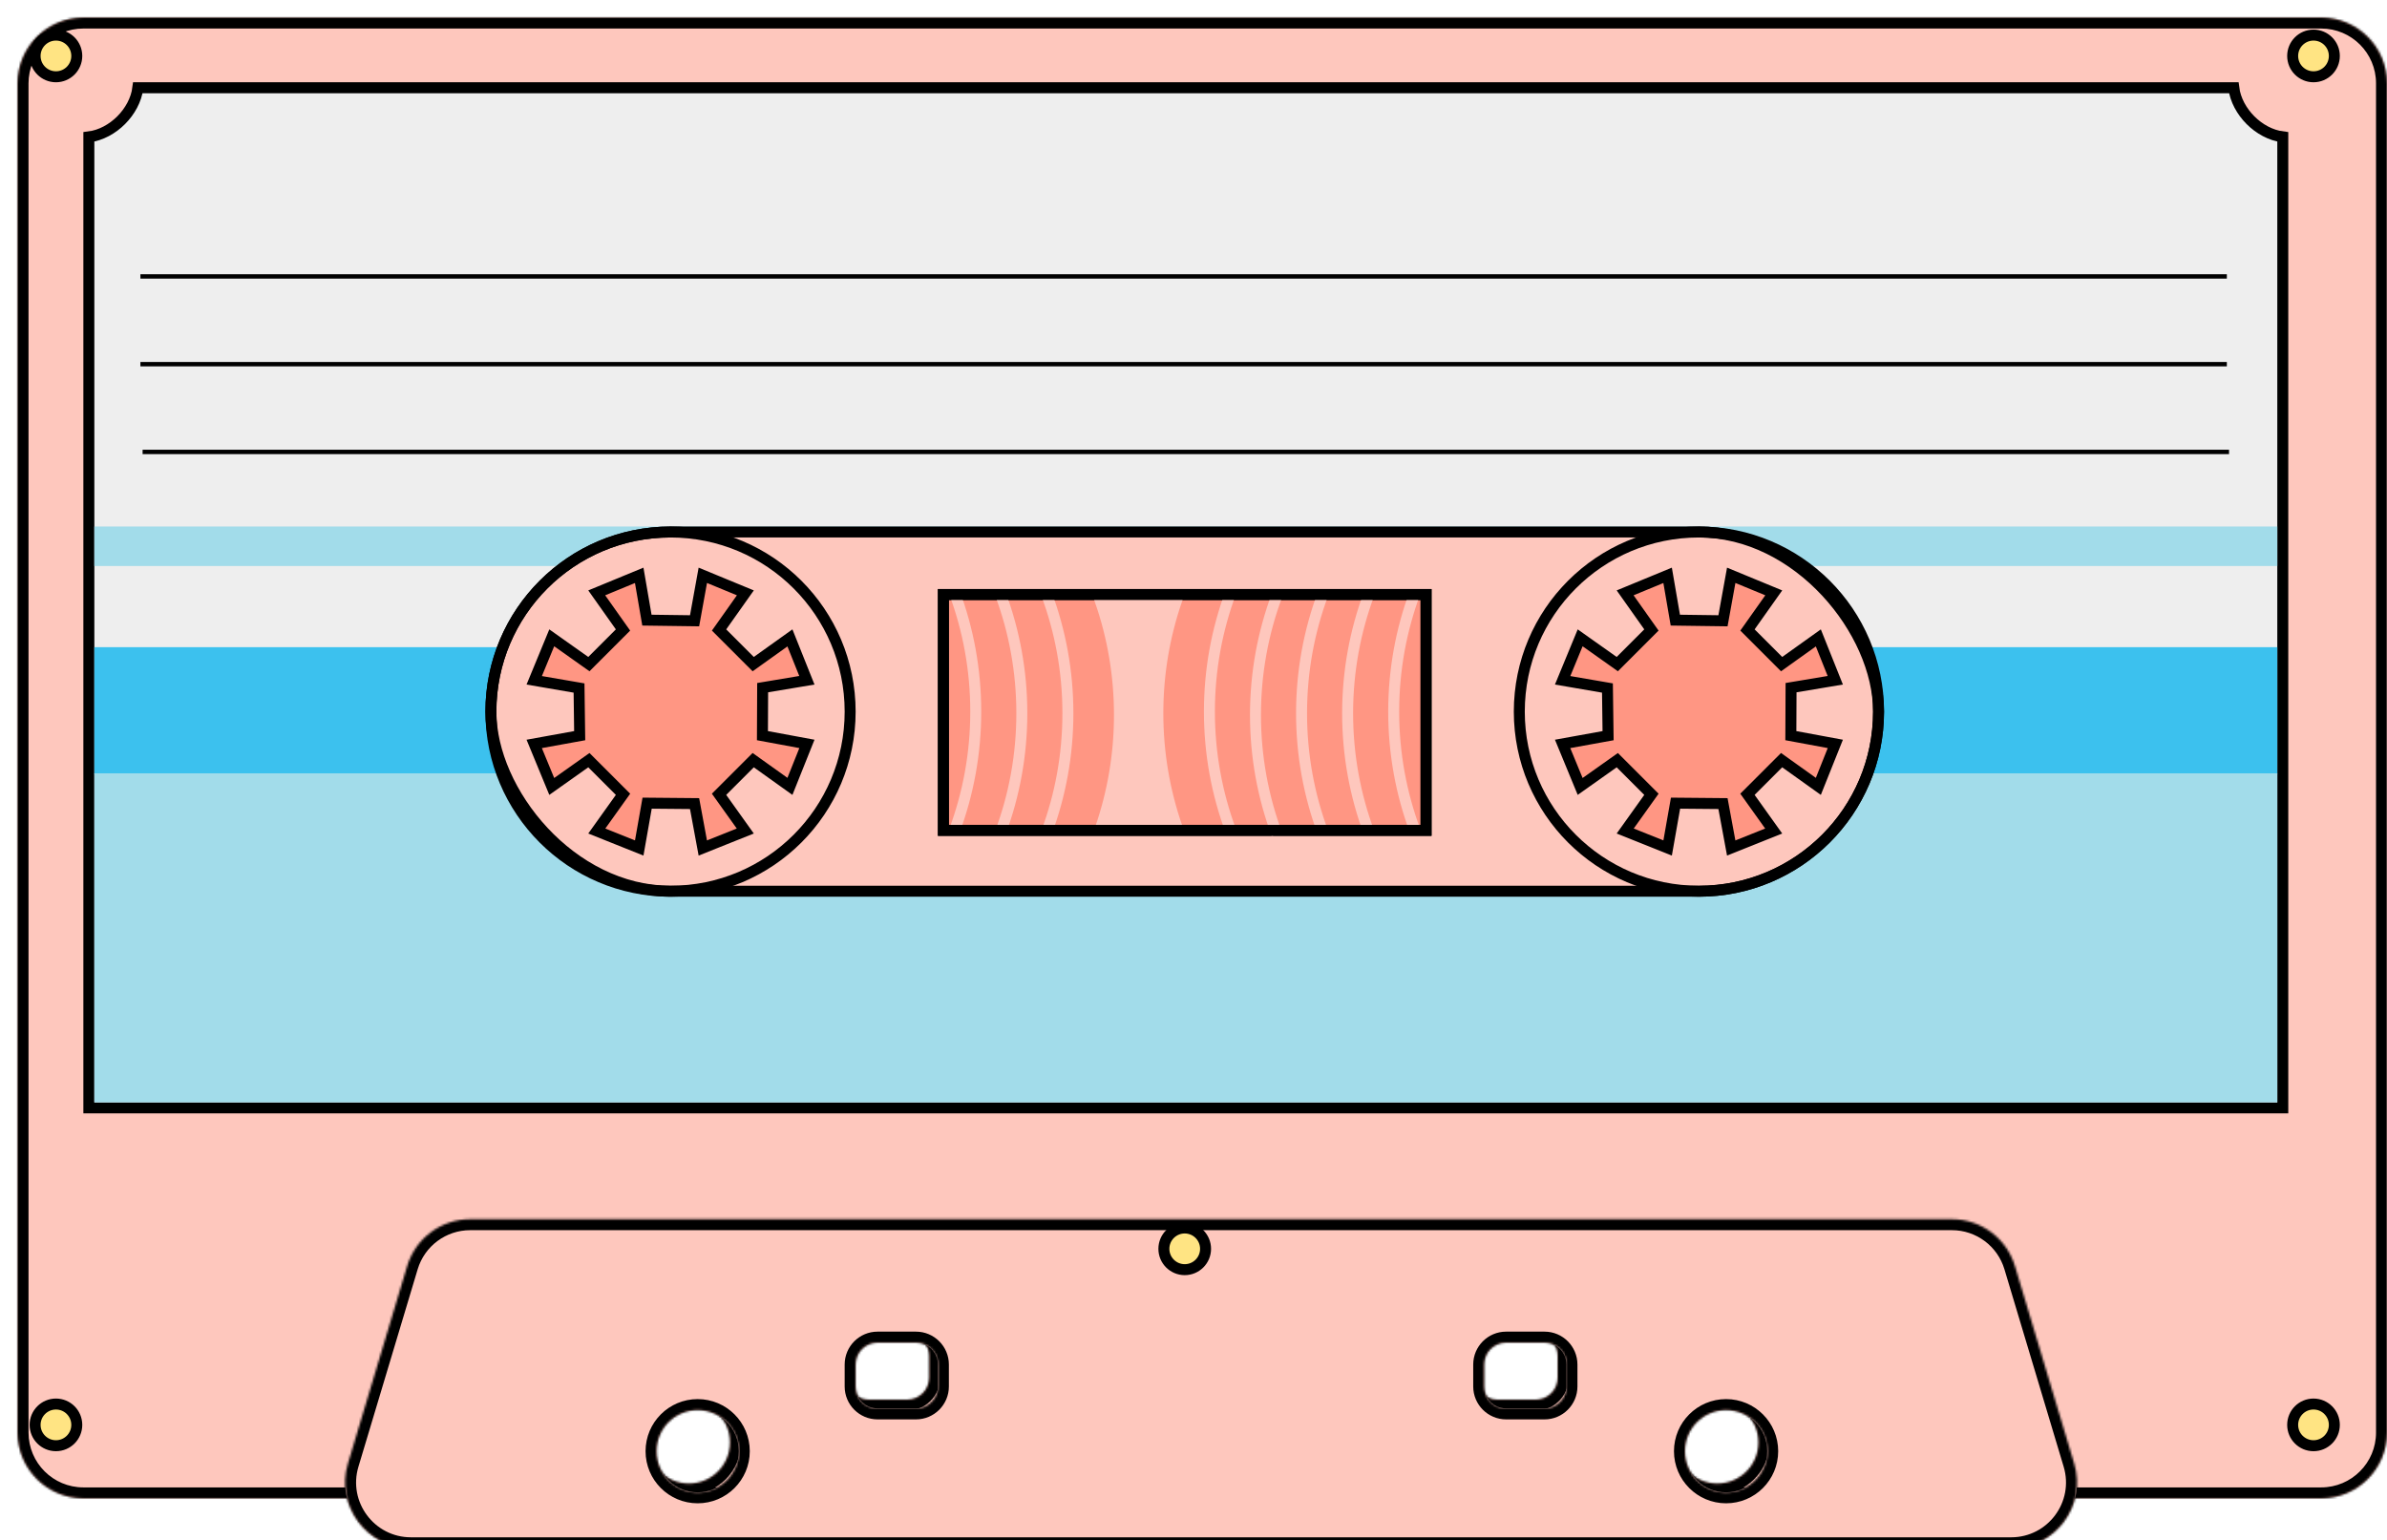 <svg width="1088" height="702" viewBox="0 0 1088 702" fill="none" xmlns="http://www.w3.org/2000/svg">
<g id="cassette">
<g id="Cassette" filter="url(#filter0_d_229_2)">
<g id="Subtract">
<mask id="path-1-inside-1_229_2" fill="white">
<path fill-rule="evenodd" clip-rule="evenodd" d="M0 30C0 13.431 13.431 0 30 0H1050C1066.57 0 1080 13.431 1080 30V645C1080 661.569 1066.57 675 1050 675H30C13.431 675 0 661.569 0 645V30ZM324.75 649.5C324.75 659.855 316.355 668.25 306 668.25C295.645 668.25 287.25 659.855 287.25 649.5C287.25 639.145 295.645 630.75 306 630.75C316.355 630.75 324.75 639.145 324.75 649.5ZM774.75 668.25C785.105 668.25 793.5 659.855 793.5 649.5C793.5 639.145 785.105 630.75 774.75 630.75C764.395 630.75 756 639.145 756 649.5C756 659.855 764.395 668.25 774.75 668.25ZM378 610C378 604.477 382.477 600 388 600H405.5C411.023 600 415.5 604.477 415.5 610V620C415.5 625.523 411.023 630 405.5 630H388C382.477 630 378 625.523 378 620V610ZM674.5 600C668.977 600 664.5 604.477 664.5 610V620C664.5 625.523 668.977 630 674.5 630H692C697.523 630 702 625.523 702 620V610C702 604.477 697.523 600 692 600H674.5Z"/>
</mask>
<path fill-rule="evenodd" clip-rule="evenodd" d="M0 30C0 13.431 13.431 0 30 0H1050C1066.57 0 1080 13.431 1080 30V645C1080 661.569 1066.57 675 1050 675H30C13.431 675 0 661.569 0 645V30ZM324.75 649.5C324.75 659.855 316.355 668.25 306 668.25C295.645 668.25 287.25 659.855 287.25 649.5C287.25 639.145 295.645 630.75 306 630.75C316.355 630.75 324.75 639.145 324.75 649.5ZM774.75 668.25C785.105 668.25 793.5 659.855 793.5 649.5C793.5 639.145 785.105 630.75 774.75 630.75C764.395 630.75 756 639.145 756 649.5C756 659.855 764.395 668.25 774.75 668.25ZM378 610C378 604.477 382.477 600 388 600H405.5C411.023 600 415.5 604.477 415.5 610V620C415.5 625.523 411.023 630 405.5 630H388C382.477 630 378 625.523 378 620V610ZM674.5 600C668.977 600 664.5 604.477 664.5 610V620C664.5 625.523 668.977 630 674.5 630H692C697.523 630 702 625.523 702 620V610C702 604.477 697.523 600 692 600H674.5Z" fill="#FEC7BD"/>
<path d="M30 -5C10.67 -5 -5 10.67 -5 30H5C5 16.193 16.193 5 30 5V-5ZM1050 -5H30V5H1050V-5ZM1085 30C1085 10.67 1069.33 -5 1050 -5V5C1063.81 5 1075 16.193 1075 30H1085ZM1085 645V30H1075V645H1085ZM1050 680C1069.33 680 1085 664.33 1085 645H1075C1075 658.807 1063.81 670 1050 670V680ZM30 680H1050V670H30V680ZM-5 645C-5 664.33 10.67 680 30 680V670C16.193 670 5 658.807 5 645H-5ZM-5 30V645H5V30H-5ZM306 673.25C319.117 673.25 329.75 662.617 329.75 649.5H319.75C319.75 657.094 313.594 663.25 306 663.25V673.25ZM282.25 649.5C282.25 662.617 292.883 673.25 306 673.25V663.25C298.406 663.25 292.25 657.094 292.25 649.5H282.25ZM306 625.75C292.883 625.75 282.25 636.383 282.25 649.5H292.25C292.25 641.906 298.406 635.75 306 635.75V625.75ZM329.75 649.5C329.75 636.383 319.117 625.75 306 625.75V635.75C313.594 635.75 319.75 641.906 319.75 649.5H329.75ZM788.5 649.5C788.5 657.094 782.344 663.25 774.75 663.25V673.25C787.867 673.25 798.5 662.617 798.5 649.5H788.5ZM774.75 635.75C782.344 635.75 788.5 641.906 788.5 649.5H798.5C798.5 636.383 787.867 625.75 774.75 625.75V635.75ZM761 649.5C761 641.906 767.156 635.75 774.75 635.75V625.75C761.633 625.75 751 636.383 751 649.5H761ZM774.75 663.25C767.156 663.25 761 657.094 761 649.5H751C751 662.617 761.633 673.25 774.75 673.25V663.25ZM388 595C379.716 595 373 601.716 373 610H383C383 607.239 385.239 605 388 605V595ZM405.5 595H388V605H405.5V595ZM420.5 610C420.5 601.716 413.784 595 405.5 595V605C408.261 605 410.5 607.239 410.5 610H420.5ZM420.5 620V610H410.5V620H420.5ZM405.5 635C413.784 635 420.5 628.284 420.5 620H410.5C410.5 622.761 408.261 625 405.5 625V635ZM388 635H405.5V625H388V635ZM373 620C373 628.284 379.716 635 388 635V625C385.239 625 383 622.761 383 620H373ZM373 610V620H383V610H373ZM669.5 610C669.5 607.239 671.739 605 674.5 605V595C666.216 595 659.5 601.716 659.5 610H669.5ZM669.5 620V610H659.5V620H669.5ZM674.5 625C671.739 625 669.5 622.761 669.5 620H659.5C659.5 628.284 666.216 635 674.5 635V625ZM692 625H674.5V635H692V625ZM697 620C697 622.761 694.761 625 692 625V635C700.284 635 707 628.284 707 620H697ZM697 610V620H707V610H697ZM692 605C694.761 605 697 607.239 697 610H707C707 601.716 700.284 595 692 595V605ZM674.5 605H692V595H674.5V605Z" fill="black" mask="url(#path-1-inside-1_229_2)"/>
</g>
<g id="Subtract_2" filter="url(#filter1_d_229_2)">
<mask id="path-3-inside-2_229_2" fill="white">
<path fill-rule="evenodd" clip-rule="evenodd" d="M173.586 565.13C177.393 552.44 189.072 543.75 202.32 543.75H877.679C890.927 543.75 902.607 552.44 906.413 565.13L933.413 655.13C939.188 674.378 924.774 693.75 904.679 693.75H175.32C155.225 693.75 140.811 674.378 146.586 655.13L173.586 565.13ZM324.75 649.5C324.75 659.855 316.355 668.25 306 668.25C295.644 668.25 287.25 659.855 287.25 649.5C287.25 639.145 295.644 630.75 306 630.75C316.355 630.75 324.75 639.145 324.75 649.5ZM774.75 668.25C785.105 668.25 793.5 659.855 793.5 649.5C793.5 639.145 785.105 630.75 774.75 630.75C764.394 630.75 756 639.145 756 649.5C756 659.855 764.394 668.25 774.75 668.25ZM378 610C378 604.477 382.477 600 388 600H405.5C411.022 600 415.5 604.477 415.5 610V620C415.5 625.523 411.022 630 405.5 630H388C382.477 630 378 625.523 378 620V610ZM674.5 600C668.977 600 664.5 604.477 664.5 610V620C664.5 625.523 668.977 630 674.5 630H692C697.522 630 702 625.523 702 620V610C702 604.477 697.522 600 692 600H674.5Z"/>
</mask>
<path fill-rule="evenodd" clip-rule="evenodd" d="M173.586 565.13C177.393 552.44 189.072 543.75 202.32 543.75H877.679C890.927 543.75 902.607 552.44 906.413 565.13L933.413 655.13C939.188 674.378 924.774 693.75 904.679 693.75H175.32C155.225 693.75 140.811 674.378 146.586 655.13L173.586 565.13ZM324.75 649.5C324.75 659.855 316.355 668.25 306 668.25C295.644 668.25 287.25 659.855 287.25 649.5C287.25 639.145 295.644 630.75 306 630.75C316.355 630.75 324.75 639.145 324.75 649.5ZM774.75 668.25C785.105 668.25 793.5 659.855 793.5 649.5C793.5 639.145 785.105 630.75 774.75 630.75C764.394 630.75 756 639.145 756 649.5C756 659.855 764.394 668.25 774.75 668.25ZM378 610C378 604.477 382.477 600 388 600H405.5C411.022 600 415.5 604.477 415.5 610V620C415.5 625.523 411.022 630 405.5 630H388C382.477 630 378 625.523 378 620V610ZM674.5 600C668.977 600 664.5 604.477 664.5 610V620C664.5 625.523 668.977 630 674.5 630H692C697.522 630 702 625.523 702 620V610C702 604.477 697.522 600 692 600H674.5Z" fill="#FEC7BD"/>
<path d="M173.586 565.13L168.797 563.693L168.797 563.693L173.586 565.13ZM906.413 565.13L901.624 566.566L901.624 566.566L906.413 565.13ZM933.413 655.13L928.624 656.566L928.624 656.566L933.413 655.13ZM146.586 655.13L151.375 656.566L151.375 656.566L146.586 655.13ZM202.32 538.75C186.864 538.75 173.238 548.888 168.797 563.693L178.375 566.566C181.547 555.992 191.28 548.75 202.32 548.75V538.75ZM877.679 538.75H202.32V548.75H877.679V538.75ZM911.203 563.693C906.761 548.888 893.135 538.75 877.679 538.75V548.75C888.719 548.75 898.452 555.992 901.624 566.566L911.203 563.693ZM938.203 653.693L911.203 563.693L901.624 566.566L928.624 656.566L938.203 653.693ZM904.679 698.75C928.124 698.75 944.939 676.149 938.203 653.693L928.624 656.566C933.436 672.607 921.425 688.75 904.679 688.75V698.75ZM175.32 698.75H904.679V688.75H175.32V698.75ZM141.797 653.693C135.06 676.149 151.875 698.75 175.32 698.75V688.75C158.574 688.75 146.563 672.607 151.375 656.566L141.797 653.693ZM168.797 563.693L141.797 653.693L151.375 656.566L178.375 566.566L168.797 563.693ZM306 673.25C319.116 673.25 329.75 662.617 329.75 649.5H319.75C319.75 657.094 313.593 663.25 306 663.25V673.25ZM282.25 649.5C282.25 662.617 292.883 673.25 306 673.25V663.25C298.406 663.25 292.25 657.094 292.25 649.5H282.25ZM306 625.75C292.883 625.75 282.25 636.383 282.25 649.5H292.25C292.25 641.906 298.406 635.75 306 635.75V625.75ZM329.75 649.5C329.75 636.383 319.116 625.75 306 625.75V635.75C313.593 635.75 319.75 641.906 319.75 649.5H329.75ZM788.5 649.5C788.5 657.094 782.343 663.25 774.75 663.25V673.25C787.866 673.25 798.5 662.617 798.5 649.5H788.5ZM774.75 635.75C782.343 635.75 788.5 641.906 788.5 649.5H798.5C798.5 636.383 787.866 625.75 774.75 625.75V635.75ZM761 649.5C761 641.906 767.156 635.75 774.75 635.75V625.75C761.633 625.75 751 636.383 751 649.5H761ZM774.75 663.25C767.156 663.25 761 657.094 761 649.5H751C751 662.617 761.633 673.25 774.75 673.25V663.25ZM388 595C379.715 595 373 601.716 373 610H383C383 607.239 385.238 605 388 605V595ZM405.5 595H388V605H405.5V595ZM420.5 610C420.5 601.716 413.784 595 405.5 595V605C408.261 605 410.5 607.239 410.5 610H420.5ZM420.5 620V610H410.5V620H420.5ZM405.5 635C413.784 635 420.5 628.284 420.5 620H410.5C410.5 622.761 408.261 625 405.5 625V635ZM388 635H405.5V625H388V635ZM373 620C373 628.284 379.715 635 388 635V625C385.238 625 383 622.761 383 620H373ZM373 610V620H383V610H373ZM669.5 610C669.5 607.239 671.738 605 674.5 605V595C666.215 595 659.5 601.716 659.5 610H669.5ZM669.5 620V610H659.5V620H669.5ZM674.5 625C671.738 625 669.5 622.761 669.5 620H659.5C659.5 628.284 666.215 635 674.5 635V625ZM692 625H674.5V635H692V625ZM697 620C697 622.761 694.761 625 692 625V635C700.284 635 707 628.284 707 620H697ZM697 610V620H707V610H697ZM692 605C694.761 605 697 607.239 697 610H707C707 601.716 700.284 595 692 595V605ZM674.5 605H692V595H674.5V605Z" fill="black" mask="url(#path-3-inside-2_229_2)"/>
</g>
</g>
<path id="Rectangle 97" d="M62.842 40H1018.16C1018.85 45.545 1021.79 50.789 1025.76 54.775C1029.74 58.761 1034.97 61.703 1040.5 62.401V505H40.5V62.401C46.033 61.703 51.264 58.761 55.239 54.775C59.215 50.789 62.148 45.545 62.842 40Z" fill="#EEEEEE" stroke="black" stroke-width="5"/>
<path id="Rectangle 103" d="M43 295L530.4 295H1038V353H43V295Z" fill="#3CC1EE"/>
<path id="Rectangle 102" d="M43 352.5L530.4 352.5H1038V502.5H43V352.5Z" fill="#A2DCEA"/>
<path id="Rectangle 104" d="M43 240L530.4 240H1038V258H43V240Z" fill="#A2DCEA"/>
<rect id="Rectangle 98" x="223.75" y="242.5" width="632.5" height="163.75" rx="81.875" fill="#FEC7BD" stroke="black" stroke-width="5"/>
<path id="spool-left" d="M282.479 288.654L283.97 287.163L282.751 285.442L271.989 270.239L281.664 266.248L291.352 262.252L294.516 280.63L294.869 282.678L296.946 282.706L314.472 282.941L316.589 282.97L316.966 280.887L320.344 262.241L330.057 266.248L339.733 270.239L328.97 285.442L327.752 287.163L329.243 288.654L341.818 301.229L343.315 302.726L345.038 301.495L360.052 290.772L363.899 300.39L367.776 310.082L349.696 313.107L347.618 313.455L347.609 315.561L347.53 333.245L347.521 335.334L349.575 335.714L367.796 339.089L363.899 348.832L360.052 358.45L345.038 347.726L343.315 346.495L341.818 347.993L329.243 360.568L327.745 362.065L328.976 363.788L339.7 378.802L330.082 382.649L320.339 386.546L316.964 368.325L316.589 366.299L314.528 366.28L297.081 366.123L294.964 366.104L294.596 368.188L291.359 386.536L281.64 382.649L272.022 378.802L282.745 363.788L283.976 362.065L282.479 360.568L269.904 347.993L268.413 346.502L266.692 347.72L251.489 358.483L247.498 348.807L243.491 339.094L262.137 335.716L264.22 335.339L264.191 333.223L263.956 315.696L263.928 313.619L261.88 313.266L243.502 310.102L247.498 300.414L251.489 290.739L266.692 301.501L268.413 302.72L269.904 301.229L282.479 288.654Z" fill="#FF9683" stroke="black" stroke-width="5"/>
<circle id="Ellipse 22" cx="25.5" cy="25.5" r="9.5" fill="#FFE483" stroke="black" stroke-width="5"/>
<circle id="Ellipse 24" cx="1054.5" cy="25.5" r="9.5" fill="#FFE483" stroke="black" stroke-width="5"/>
<circle id="Ellipse 23" cx="25.5" cy="649.5" r="9.5" fill="#FFE483" stroke="black" stroke-width="5"/>
<circle id="Ellipse 25" cx="1054.5" cy="649.5" r="9.5" fill="#FFE483" stroke="black" stroke-width="5"/>
<circle id="Ellipse 38" cx="540" cy="569.25" r="9.5" fill="#FFE483" stroke="black" stroke-width="5"/>
<circle id="Ellipse 26" cx="305.625" cy="324.375" r="81.875" stroke="black" stroke-width="5"/>
<circle id="Ellipse 27" cx="774.375" cy="324.375" r="81.875" stroke="black" stroke-width="5"/>
<rect id="Rectangle 99" x="430" y="271" width="220" height="107.5" fill="#FF9683" stroke="black" stroke-width="5"/>
<g id="Group 4">
<path id="Ellipse 28" d="M435 270C441.307 286.948 444.75 305.264 444.75 324.375C444.75 343.486 441.307 361.802 435 378.75" stroke="#FEC7BD" stroke-width="5"/>
<path id="Ellipse 30" d="M477 270.75C483.307 287.698 486.75 306.014 486.75 325.125C486.75 344.236 483.307 362.552 477 379.5" stroke="#FEC7BD" stroke-width="5"/>
<path id="Ellipse 29" d="M456 270.75C462.307 287.698 465.75 306.014 465.75 325.125C465.75 344.236 462.307 362.552 456 379.5" stroke="#FEC7BD" stroke-width="5"/>
<path id="Ellipse 32" d="M645 270C638.693 286.948 635.25 305.264 635.25 324.375C635.25 343.486 638.693 361.802 645 378.75" stroke="#FEC7BD" stroke-width="5"/>
<path id="Ellipse 33" d="M603 270.75C596.693 287.698 593.25 306.014 593.25 325.125C593.25 344.236 596.693 362.552 603 379.5" stroke="#FEC7BD" stroke-width="5"/>
<path id="Ellipse 36" d="M561 270C554.693 286.948 551.25 305.264 551.25 324.375C551.25 343.486 554.693 361.802 561 378.75" stroke="#FEC7BD" stroke-width="5"/>
<path id="Ellipse 34" d="M624 270.75C617.693 287.698 614.25 306.014 614.25 325.125C614.25 344.236 617.693 362.552 624 379.5" stroke="#FEC7BD" stroke-width="5"/>
<path id="Ellipse 35" d="M582 271.5C575.693 288.448 572.25 306.764 572.25 325.875C572.25 344.986 575.693 363.302 582 380.25" stroke="#FEC7BD" stroke-width="5"/>
<path id="Vector" d="M510.25 325.875C510.25 307.699 507.184 290.226 501.533 273.937L536.423 273.314C530.801 289.566 527.75 306.996 527.75 325.125C527.75 343.301 530.816 360.774 536.467 377.063L501.577 377.686C507.199 361.434 510.25 344.004 510.25 325.875Z" fill="#FEC7BD" stroke="#FEC7BD" stroke-width="5"/>
</g>
<rect id="Rectangle 100" x="430" y="271" width="220" height="107.5" stroke="black" stroke-width="5"/>
<path id="spool-right" d="M751.229 288.654L752.72 287.163L751.501 285.442L740.739 270.239L750.414 266.248L760.102 262.252L763.266 280.63L763.619 282.678L765.696 282.706L783.222 282.941L785.339 282.97L785.716 280.887L789.094 262.241L798.807 266.248L808.483 270.239L797.72 285.442L796.502 287.163L797.993 288.654L810.568 301.229L812.065 302.726L813.788 301.495L828.802 290.772L832.649 300.39L836.526 310.082L818.446 313.107L816.368 313.455L816.359 315.561L816.28 333.245L816.271 335.334L818.325 335.714L836.546 339.089L832.649 348.832L828.802 358.45L813.788 347.726L812.065 346.495L810.568 347.993L797.993 360.568L796.495 362.065L797.726 363.788L808.45 378.802L798.832 382.649L789.089 386.546L785.714 368.325L785.339 366.299L783.278 366.28L765.831 366.123L763.714 366.104L763.346 368.188L760.109 386.536L750.39 382.649L740.772 378.802L751.495 363.788L752.726 362.065L751.229 360.568L738.654 347.993L737.163 346.502L735.442 347.72L720.239 358.483L716.248 348.807L712.241 339.094L730.887 335.716L732.97 335.339L732.941 333.223L732.706 315.696L732.678 313.619L730.63 313.266L712.252 310.102L716.248 300.414L720.239 290.739L735.442 301.501L737.163 302.72L738.654 301.229L751.229 288.654Z" fill="#FF9683" stroke="black" stroke-width="5"/>
<path id="Vector 63" d="M65 206H1016" stroke="black" stroke-width="2"/>
<path id="Vector 64" d="M64 166H1015" stroke="black" stroke-width="2"/>
<path id="Vector 65" d="M64 126H1015" stroke="black" stroke-width="2"/>
</g>
<defs>
<filter id="filter0_d_229_2" x="0" y="0" width="1088" height="701.75" filterUnits="userSpaceOnUse" color-interpolation-filters="sRGB">
<feFlood flood-opacity="0" result="BackgroundImageFix"/>
<feColorMatrix in="SourceAlpha" type="matrix" values="0 0 0 0 0 0 0 0 0 0 0 0 0 0 0 0 0 0 127 0" result="hardAlpha"/>
<feOffset dx="8" dy="8"/>
<feComposite in2="hardAlpha" operator="out"/>
<feColorMatrix type="matrix" values="0 0 0 0 0 0 0 0 0 0 0 0 0 0 0 0 0 0 1 0"/>
<feBlend mode="normal" in2="BackgroundImageFix" result="effect1_dropShadow_229_2"/>
<feBlend mode="normal" in="SourceGraphic" in2="effect1_dropShadow_229_2" result="shape"/>
</filter>
<filter id="filter1_d_229_2" x="145.301" y="543.75" width="793.397" height="154" filterUnits="userSpaceOnUse" color-interpolation-filters="sRGB">
<feFlood flood-opacity="0" result="BackgroundImageFix"/>
<feColorMatrix in="SourceAlpha" type="matrix" values="0 0 0 0 0 0 0 0 0 0 0 0 0 0 0 0 0 0 127 0" result="hardAlpha"/>
<feOffset dx="4" dy="4"/>
<feComposite in2="hardAlpha" operator="out"/>
<feColorMatrix type="matrix" values="0 0 0 0 0 0 0 0 0 0 0 0 0 0 0 0 0 0 1 0"/>
<feBlend mode="normal" in2="BackgroundImageFix" result="effect1_dropShadow_229_2"/>
<feBlend mode="normal" in="SourceGraphic" in2="effect1_dropShadow_229_2" result="shape"/>
</filter>
</defs>
</svg>
